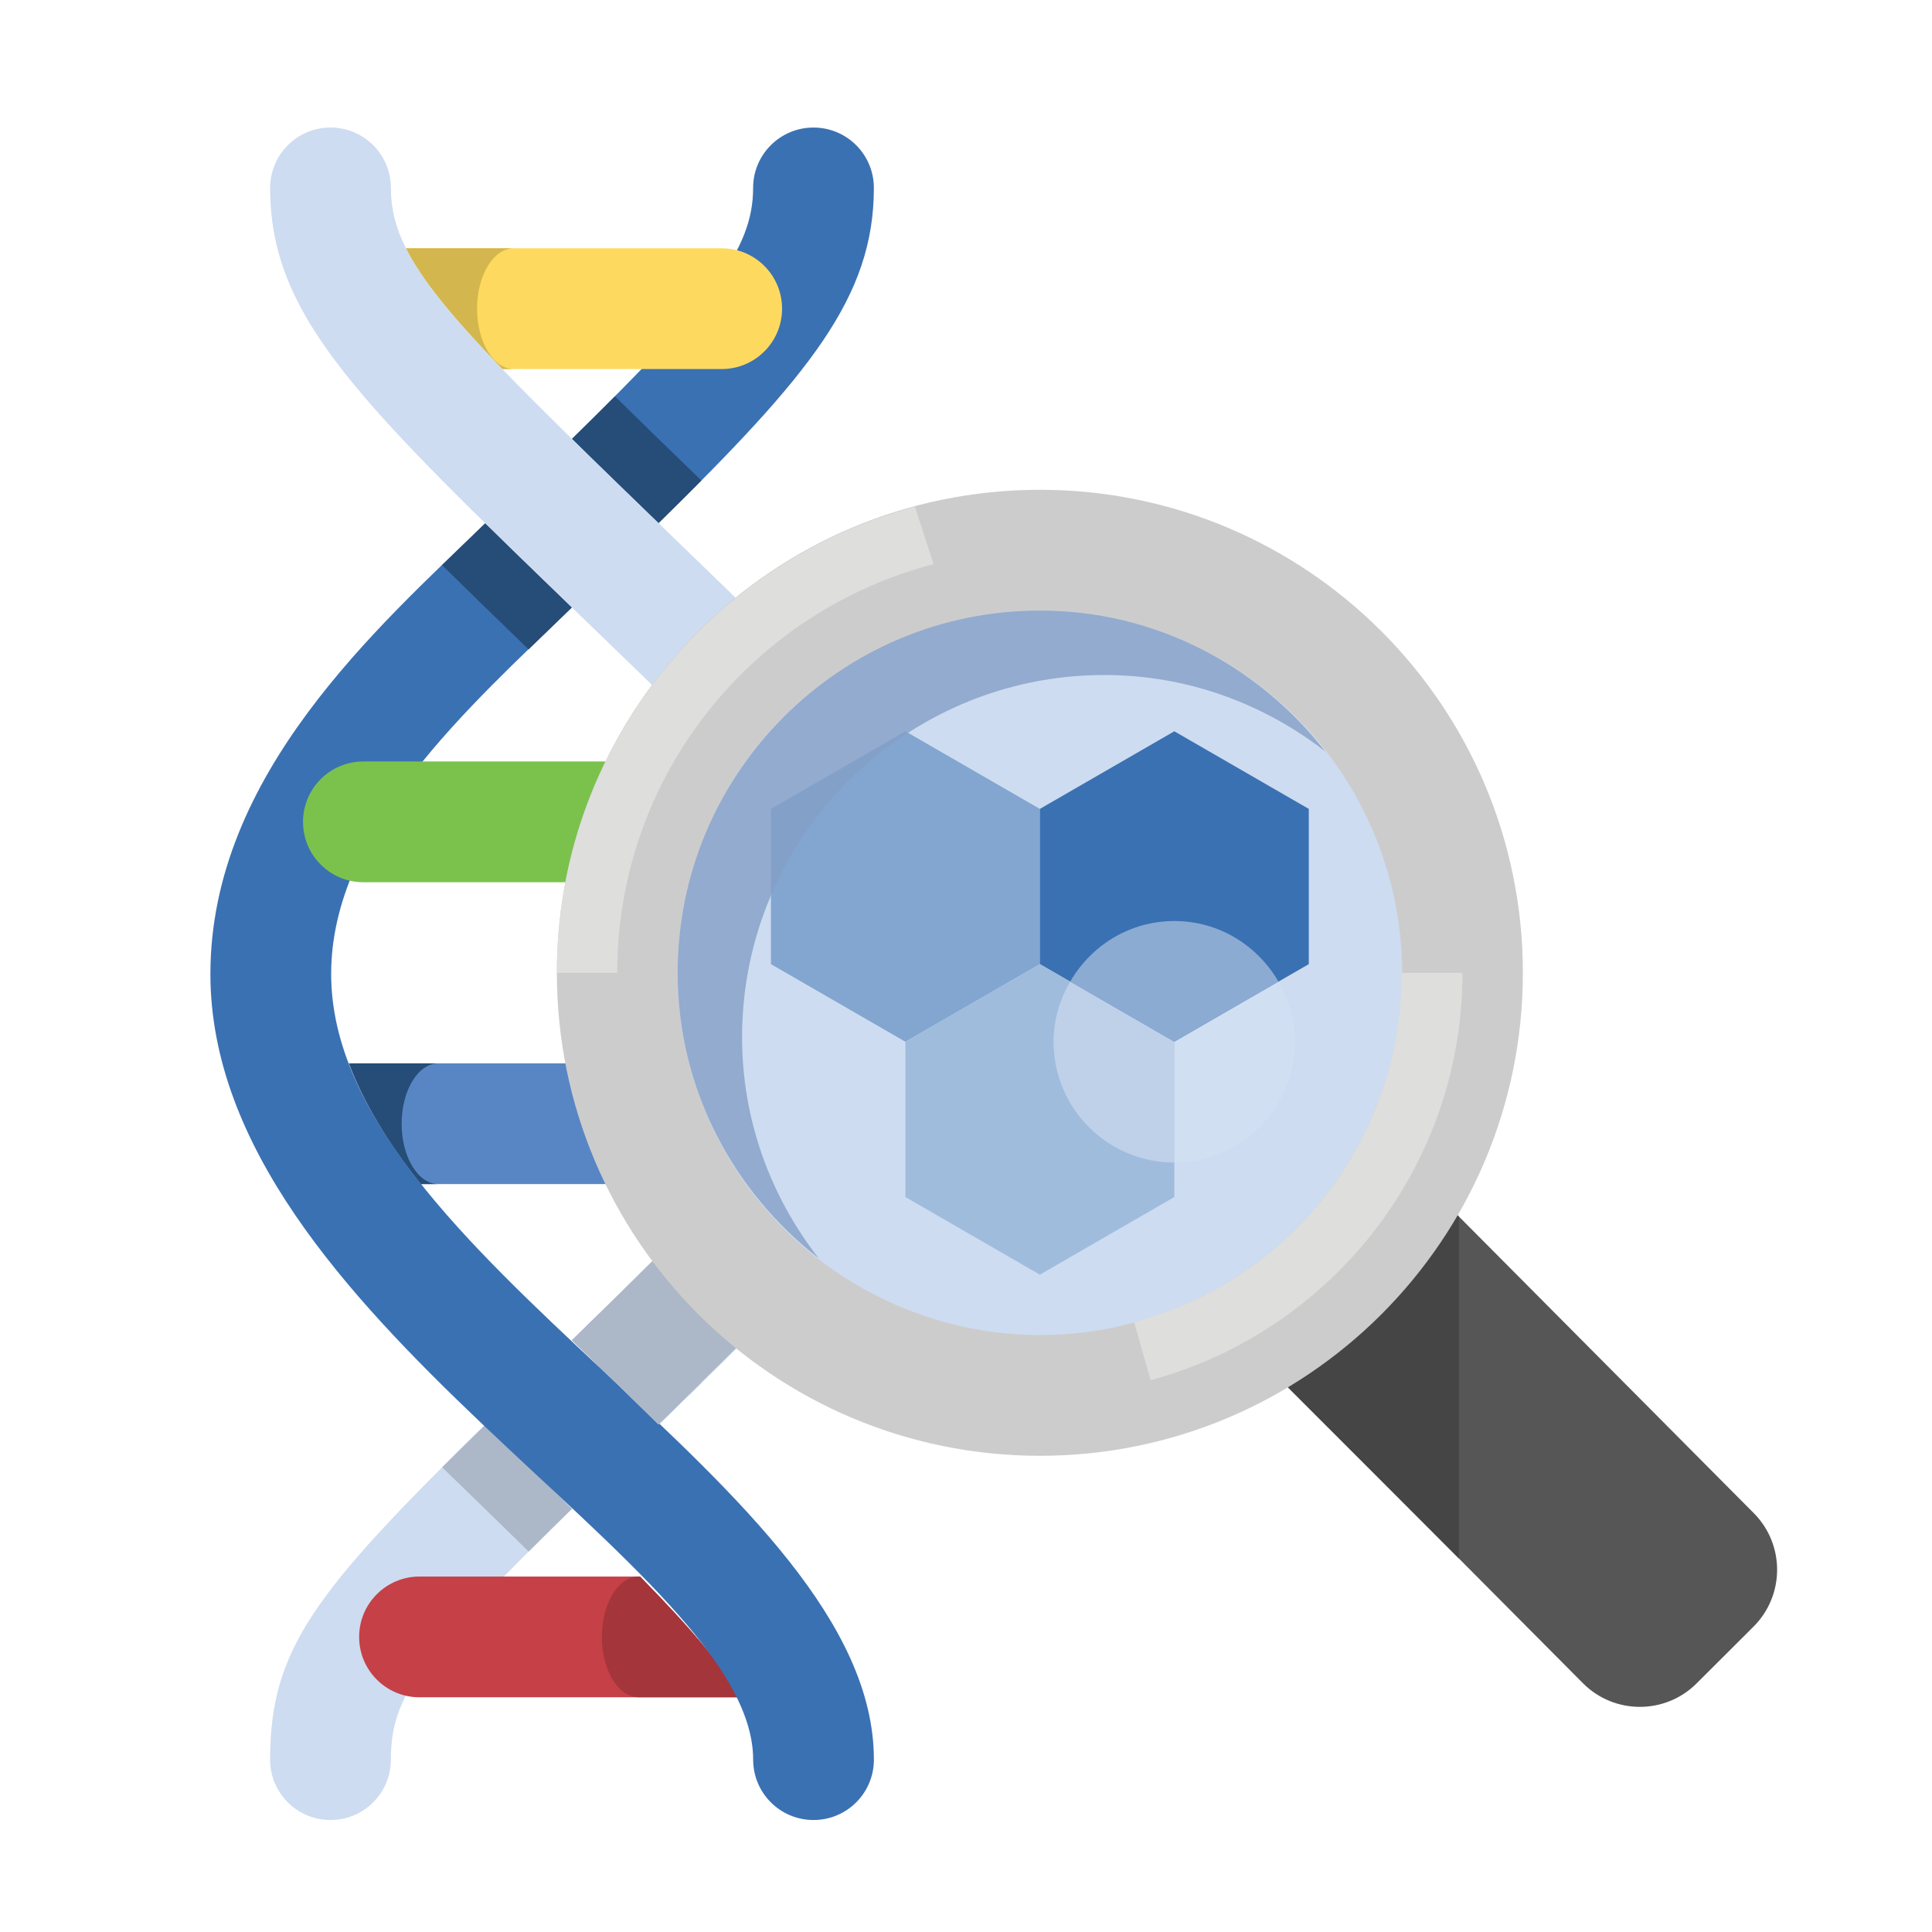 <?xml version="1.0" encoding="utf-8"?>
<!-- Generator: Adobe Illustrator 19.2.1, SVG Export Plug-In . SVG Version: 6.00 Build 0)  -->
<svg version="1.1" id="XMLID_2_" xmlns="http://www.w3.org/2000/svg" xmlns:xlink="http://www.w3.org/1999/xlink" x="0px" y="0px"
	 viewBox="0 0 64 64" enable-background="new 0 0 64 64" xml:space="preserve">
<g id="flat-icon-145">
	<g>
		<path fill="#CDDCF0" d="M16.08,47.187c-5.679,5.565-7.132,7.447-7.132,11.103c0,1.105,0.894,2,2,2s2-0.895,2-2
			c0-2.103,0.935-3.35,6-8.312C17.951,49.001,17.049,48.127,16.08,47.187z"/>
		<g>
			<path fill="#264C78" d="M21.816,47.187l1.425-1.383c-0.865-0.848-1.817-1.772-2.868-2.79l-1.426,1.383
				C19.933,45.354,20.785,46.176,21.816,47.187z"/>
			<path fill="#ACB7C8" d="M16.082,47.19c-0.498,0.489-0.998,0.979-1.435,1.416l0.14,0.136
				c1.037,1.005,1.931,1.875,2.726,2.655c0.434-0.434,0.92-0.912,1.435-1.417
				C17.915,48.965,17.074,48.152,16.082,47.19z"/>
		</g>
		<path fill="#C64047" d="M21.203,52.225h-7.306c-1.105,0-2,0.895-2,2s0.894,2,2,2h10.58
			C23.982,55.234,23.005,54.066,21.203,52.225z"/>
		<path fill="#A4353B" d="M21.203,52.225h-0.049c-0.672,0-1.216,0.895-1.216,2c0,1.105,0.545,2,1.216,2h3.323
			C23.982,55.234,23.005,54.066,21.203,52.225z"/>
		<g>
			<path fill="#3A71B2" d="M21.815,17.33c4.992-4.9,7.133-7.485,7.133-11.105c0-1.105-0.894-2-2-2s-2,0.895-2,2
				c0,2.064-1.434,3.831-6.002,8.315C19.79,15.368,20.746,16.296,21.815,17.33z"/>
			<path fill="#3A71B2" d="M10.97,32.265c0-4.83,4.627-8.898,7.975-12.143c-1.048-1.011-2.004-1.937-2.87-2.788
				c-3.558,3.447-9.105,8.326-9.105,14.93c0,11.43,17.979,19.609,17.979,26.026c0,1.105,0.894,2,2,2s2-0.895,2-2
				C28.948,49.22,10.97,41.634,10.97,32.265z"/>
		</g>
		<path fill="#FDDA5F" d="M16.64,12.225h7.267c1.105,0,2-0.895,2-2s-0.894-2-2-2H13.448
			C13.978,9.284,14.978,10.502,16.64,12.225z"/>
		<path fill="#7BC24D" d="M26.28,29.14c-0.495-1.25-1.276-2.544-2.38-3.915c-3.663,0-7.351,0-11.862,0
			c-1.105,0-2,0.895-2,2s0.894,2,2,2c5.295,0,9.353,0,13.82,0C26.008,29.225,26.14,29.171,26.28,29.14z"/>
		<path fill="#D3B74E" d="M17.02,8.225h-3.572c0.53,1.059,1.53,2.277,3.192,4H17.02c-0.672,0-1.216-0.895-1.216-2
			C15.804,9.12,16.348,8.225,17.02,8.225z"/>
		<g>
			<path fill="#264C78" d="M21.813,17.328c0.491-0.483,0.983-0.966,1.422-1.41l-0.255-0.247
				c-0.988-0.955-1.83-1.776-2.609-2.542c-0.428,0.431-0.923,0.918-1.424,1.41
				C19.788,15.367,20.745,16.294,21.813,17.328z"/>
			<path fill="#264C78" d="M16.075,17.334l-1.432,1.387c0.855,0.841,1.767,1.726,2.774,2.7l0.094,0.091l1.434-1.39
				C17.897,19.111,16.941,18.185,16.075,17.334z"/>
		</g>
		<path fill="#CDDCF0" d="M24.101,19.542c-8.728-8.456-11.152-10.608-11.152-13.317c0-1.105-0.894-2-2-2s-2,0.895-2,2
			c0,4.628,3.427,7.524,12.363,16.185c3.83,3.726,5.615,6.857,5.615,9.855c0,4.807-4.61,8.865-7.979,12.133
			c0.985,0.956,1.837,1.778,2.868,2.79c3.571-3.464,9.11-8.338,9.11-14.924
			C30.927,28.114,28.757,24.071,24.101,19.542z"/>
		<path fill="#5886C5" d="M13.947,39.225c1.428,0,10.828,0,12.191,0c1.105,0,2-0.895,2-2s-0.894-2-2-2H11.559
			C12.041,36.5,12.825,37.822,13.947,39.225z"/>
		<path fill="#ACB7C8" d="M18.949,44.397c0,0,1.887,1.829,2.868,2.79l3.898-3.847
			c-0.864-0.847-1.815-1.77-2.864-2.787C22.361,41.027,19.407,43.953,18.949,44.397z"/>
		<path fill="#5B986C" d="M23.957,29.225h2.353c-0.49-1.271-1.277-2.589-2.399-3.985c-0.649,0.042-1.17,0.907-1.17,1.985
			C22.741,28.329,23.286,29.225,23.957,29.225z"/>
		<path fill="#264C78" d="M13.305,37.225c0-1.105,0.545-2,1.216-2h-2.962c0.482,1.275,1.266,2.598,2.388,4h0.574
			C13.849,39.225,13.305,38.329,13.305,37.225z"/>
	</g>
	<g>
		<g>
			<g>
				<g>
					<g>
						<path fill="#565656" d="M47.351,39.316l10.741,10.804c1.038,1.041,1.036,2.726-0.005,3.765l-1.885,1.88
							c-1.041,1.038-2.726,1.036-3.764-0.005L41.687,44.947L47.351,39.316z"/>
						<polygon fill="#454545" points="48.329,40.301 48.329,51.628 41.667,44.966 47.334,39.3 						"/>
						<path fill="#CDCCCC" d="M34.447,16.225c-8.837,0-16,7.163-16,16s7.163,16,16,16s16-7.163,16-16
							S43.283,16.225,34.447,16.225z"/>
						<path fill="#CDDCF0" d="M45.695,36.387c-1.112,3.005-3.327,5.396-6.238,6.735
							c-1.591,0.732-3.272,1.103-4.996,1.103c-4.676,0-8.96-2.743-10.912-6.989
							c-1.338-2.911-1.463-6.168-0.351-9.173c1.112-3.005,3.327-5.396,6.238-6.735
							c1.591-0.732,3.272-1.102,4.998-1.103c4.675,0,8.957,2.743,10.909,6.989
							C46.682,30.125,46.807,33.382,45.695,36.387z"/>
					</g>
				</g>
			</g>
		</g>
		<path fill="#DEDEDD" d="M30.927,18.689l-0.618-1.904c-6.827,1.826-11.862,8.037-11.862,15.44h2
			C20.447,25.711,24.902,20.252,30.927,18.689z"/>
		<path fill="#DEDEDD" d="M48.447,32.225h-2.014c-0.001,1.402-0.237,2.808-0.738,4.162
			c-1.112,3.005-3.327,5.396-6.238,6.735c-0.616,0.283-1.249,0.496-1.889,0.67l0.549,1.93
			C44.066,44.108,48.447,38.684,48.447,32.225z"/>
		<g>
			<polygon fill="#83A6D0" points="29.993,24.225 34.447,26.796 34.447,31.938 29.993,34.51 25.539,31.938 
				25.539,26.796 			"/>
			<polygon fill="#3A71B2" points="38.901,24.225 43.355,26.796 43.355,31.938 38.901,34.51 34.447,31.938 
				34.447,26.796 			"/>
			<polygon fill="#A0BCDD" points="34.447,31.939 38.901,34.51 38.901,39.653 34.447,42.225 29.993,39.653 
				29.993,34.51 			"/>
		</g>
		<g>
			<path opacity="0.5" fill="#D5E2F2" d="M35.451,32.518l3.45,1.992L35.451,32.518z"/>
			<path fill="#D1DFF2" d="M38.901,34.51v4c2.209,0,4-1.791,4-4c0-0.729-0.21-1.403-0.55-1.992L38.901,34.51z"/>
		</g>
		<path fill="#BFD1E9" d="M35.451,32.519c-0.341,0.589-0.55,1.262-0.55,1.991c0,2.209,1.791,4,4,4v-4L35.451,32.519z"/>
		<path fill="#8BABD3" d="M38.901,34.51l3.45-1.992c-0.692-1.195-1.97-2.008-3.45-2.008s-2.758,0.813-3.45,2.008
			L38.901,34.51z"/>
		<path opacity="0.8" fill="#839FC7" d="M24.582,34.359c0-6.617,5.383-11.999,11.999-11.999
			c2.76,0,5.288,0.955,7.315,2.529c-2.197-2.825-5.602-4.664-9.449-4.664c-6.617,0-11.999,5.383-11.999,11.999
			c0,3.847,1.839,7.253,4.664,9.449C25.537,39.647,24.582,37.119,24.582,34.359z"/>
	</g>
</g>
</svg>
